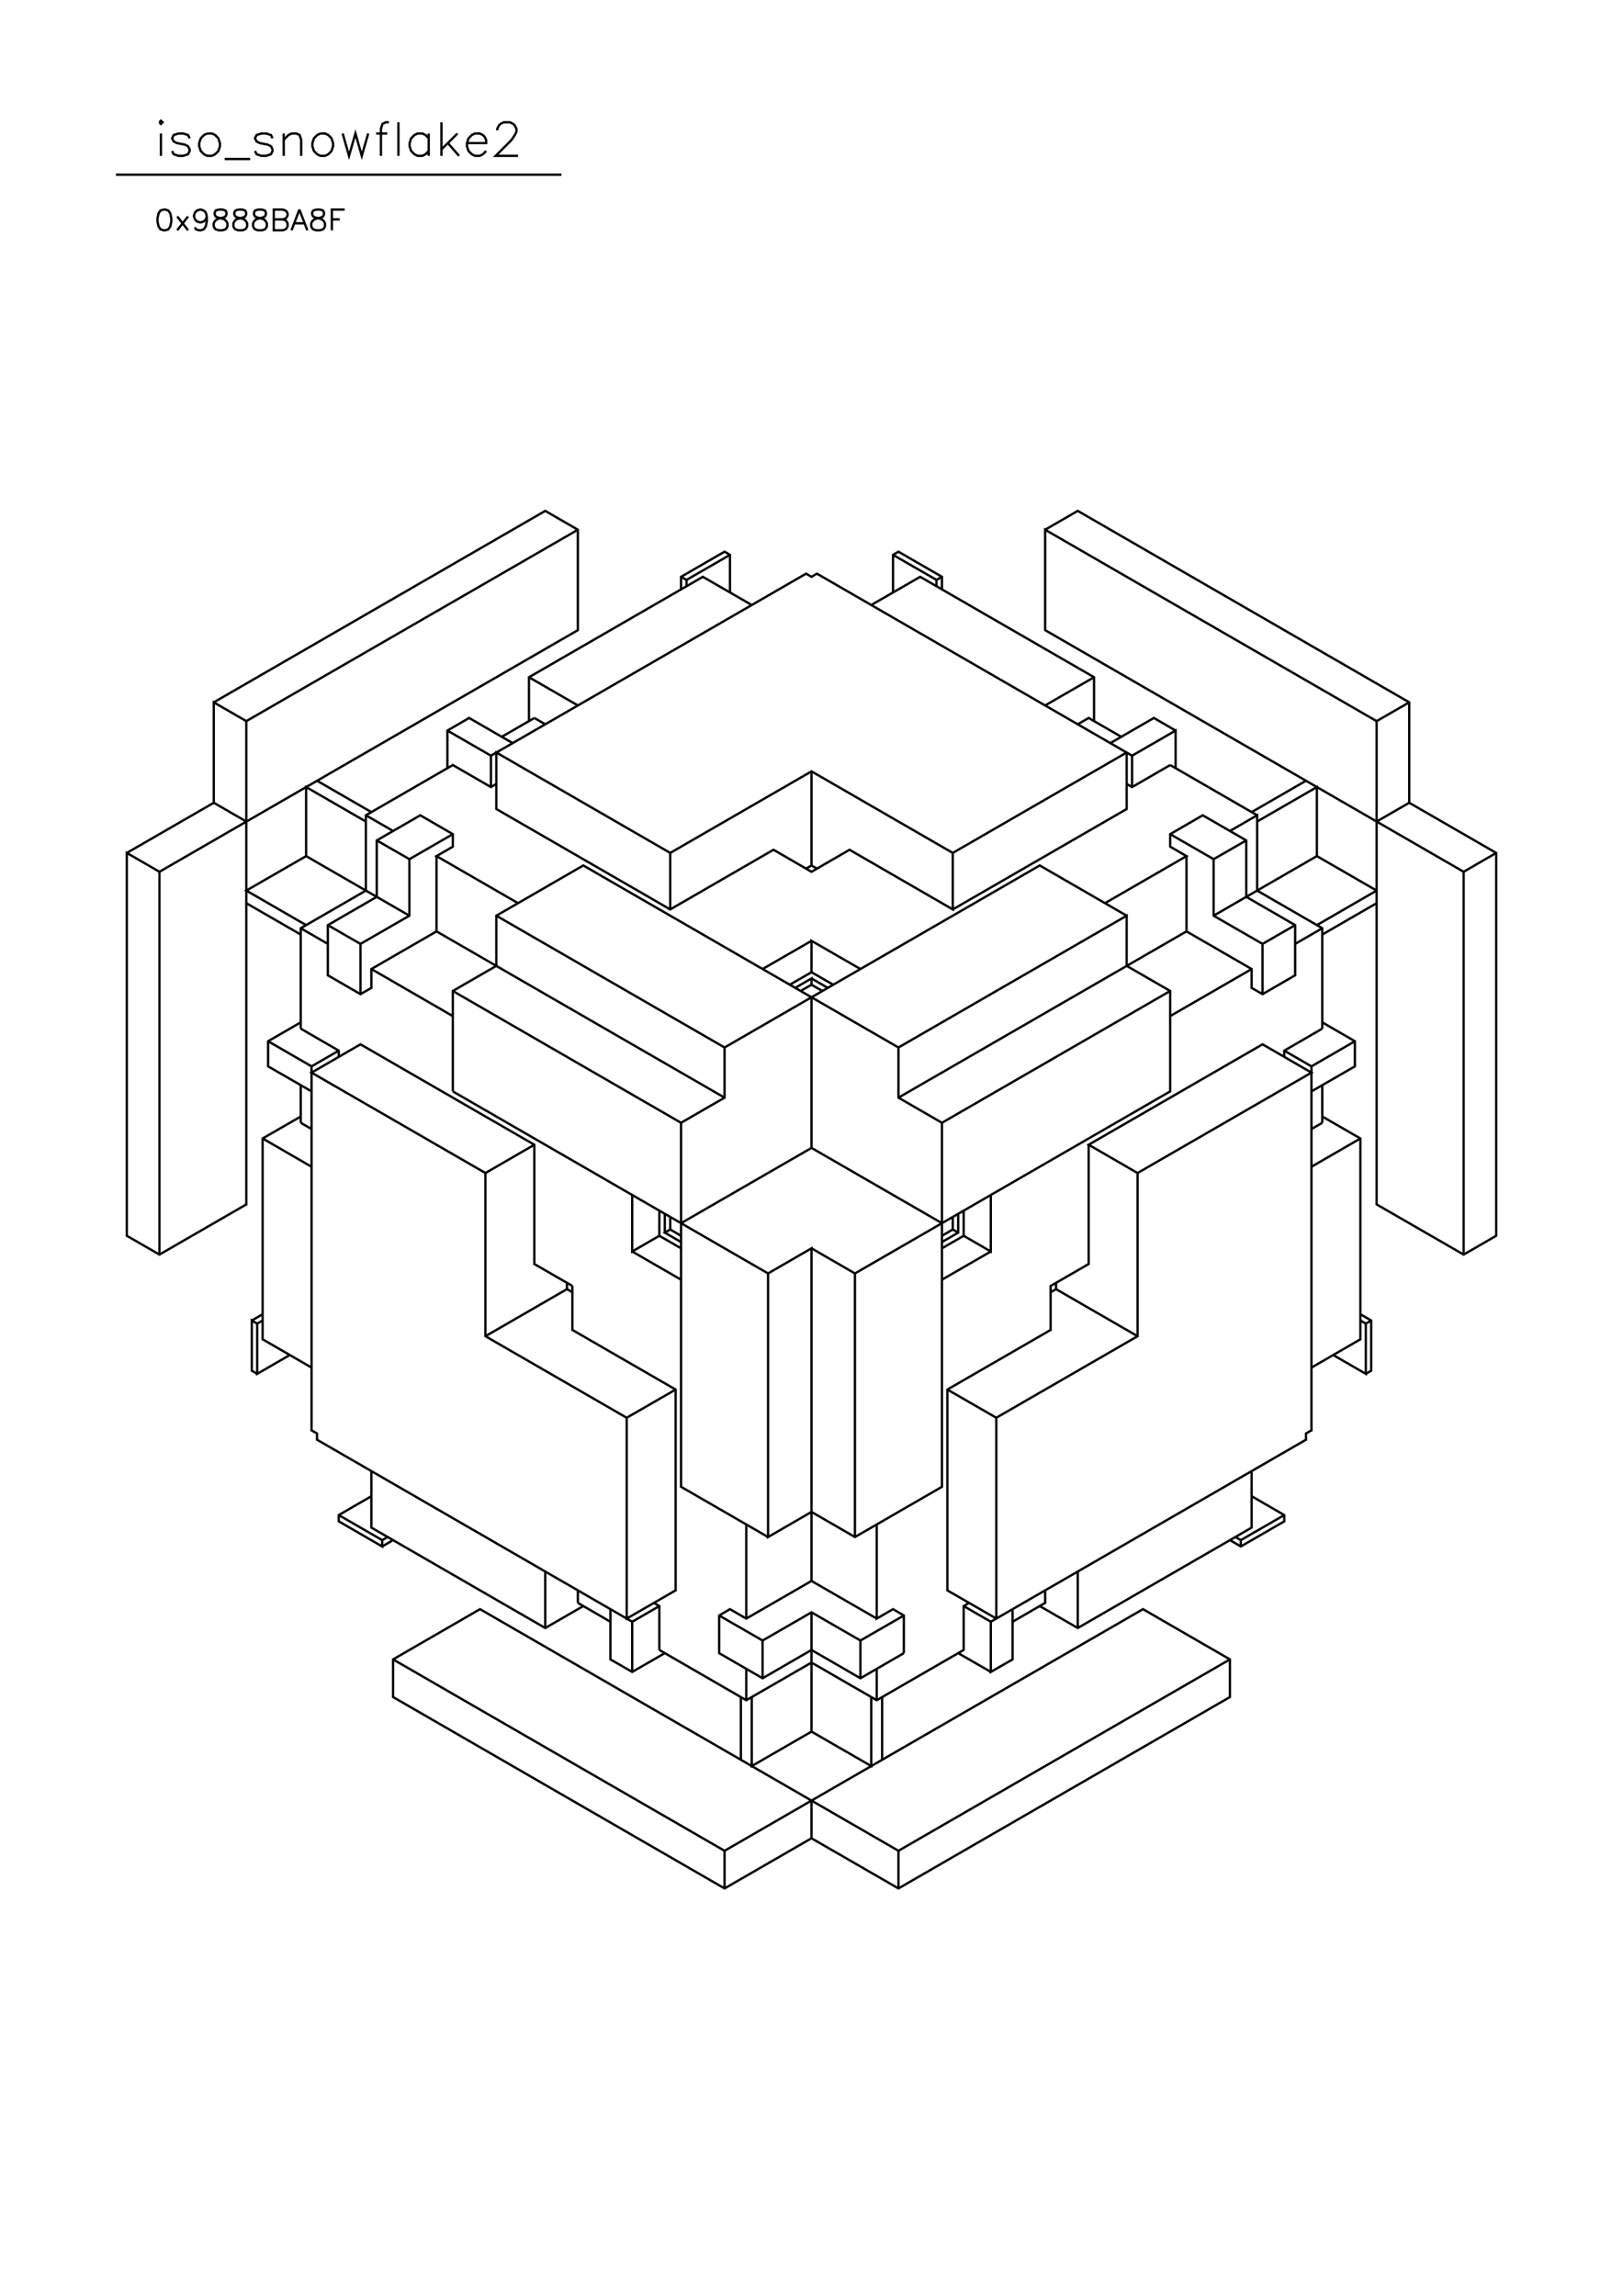 <?xml version="1.0" standalone="no"?>
<svg width="21cm" height="29.7cm" version="1.1" xmlns="http://www.w3.org/2000/svg" viewBox="0.0 0.0 21 29.7">
<path d="M2.766 9.086L7.055 6.609L7.477 6.853L7.477 8.152L2.063 11.278L1.641 11.034L1.641 15.987L2.063 16.23L3.187 15.581L3.187 9.329L2.766 9.086L2.766 10.385L1.641 11.034" stroke-width="0.03" stroke="#000000" fill="none"/>
<path d="M2.063 11.278L2.063 16.23" stroke-width="0.03" stroke="#000000" fill="none"/>
<path d="M3.258 17.083L3.398 17.002" stroke-width="0.03" stroke="#000000" fill="none"/>
<path d="M3.398 17.083L3.328 17.123L3.328 17.773L3.75 17.529" stroke-width="0.03" stroke="#000000" fill="none"/>
<path d="M4.031 17.692L3.398 17.326L3.398 14.728L3.891 14.444" stroke-width="0.03" stroke="#000000" fill="none"/>
<path d="M3.891 14.525L3.891 14.038" stroke-width="0.03" stroke="#000000" fill="none"/>
<path d="M4.031 14.119L3.469 13.795L3.469 13.47L3.891 13.226" stroke-width="0.03" stroke="#000000" fill="none"/>
<path d="M3.891 13.307L3.891 12.008L4.734 11.521L4.734 10.547L5.859 9.897L6.352 10.182L6.422 10.141" stroke-width="0.03" stroke="#000000" fill="none"/>
<path d="M6.352 10.182L6.352 9.776L10.43 7.421L10.5 7.462L10.57 7.421L14.648 9.776L15.211 9.451L15.211 9.938" stroke-width="0.03" stroke="#000000" fill="none"/>
<path d="M15.141 9.897L14.648 10.182L14.578 10.141" stroke-width="0.03" stroke="#000000" fill="none"/>
<path d="M14.648 10.182L14.648 9.776" stroke-width="0.03" stroke="#000000" fill="none"/>
<path d="M14.578 9.735L12.328 11.034L12.328 11.765L10.992 10.993L10.5 11.278L10.008 10.993L8.672 11.765L6.422 10.466L6.422 9.735L8.672 11.034L8.672 11.765" stroke-width="0.03" stroke="#000000" fill="none"/>
<path d="M8.672 11.034L10.5 9.979L12.328 11.034" stroke-width="0.03" stroke="#000000" fill="none"/>
<path d="M12.328 11.765L14.578 10.466L14.578 9.735" stroke-width="0.03" stroke="#000000" fill="none"/>
<path d="M14.508 9.532L14.086 9.288L13.945 9.37" stroke-width="0.03" stroke="#000000" fill="none"/>
<path d="M14.156 9.329L14.156 8.761L11.906 7.462L11.273 7.827" stroke-width="0.03" stroke="#000000" fill="none"/>
<path d="M11.555 7.665L11.555 7.178L11.625 7.137L12.188 7.462L12.188 7.624" stroke-width="0.03" stroke="#000000" fill="none"/>
<path d="M12.117 7.584L12.117 7.502L11.555 7.178" stroke-width="0.03" stroke="#000000" fill="none"/>
<path d="M12.117 7.502L12.188 7.462" stroke-width="0.03" stroke="#000000" fill="none"/>
<path d="M13.523 6.853L13.945 6.609L18.234 9.086L18.234 10.385L19.359 11.034L19.359 15.987L18.938 16.23L17.812 15.581L17.812 9.329L18.234 9.086" stroke-width="0.03" stroke="#000000" fill="none"/>
<path d="M17.812 9.329L13.523 6.853L13.523 8.152L18.938 11.278L19.359 11.034" stroke-width="0.03" stroke="#000000" fill="none"/>
<path d="M18.938 11.278L18.938 16.23" stroke-width="0.03" stroke="#000000" fill="none"/>
<path d="M17.742 17.083L17.672 17.123L17.672 17.773L17.25 17.529" stroke-width="0.03" stroke="#000000" fill="none"/>
<path d="M16.969 17.692L17.602 17.326L17.602 14.728L17.109 14.444" stroke-width="0.03" stroke="#000000" fill="none"/>
<path d="M17.109 14.525L16.969 14.606" stroke-width="0.03" stroke="#000000" fill="none"/>
<path d="M17.109 14.525L17.109 14.038" stroke-width="0.03" stroke="#000000" fill="none"/>
<path d="M16.969 14.119L17.531 13.795L17.531 13.47L17.109 13.226" stroke-width="0.03" stroke="#000000" fill="none"/>
<path d="M17.109 13.307L16.617 13.592L16.617 13.673" stroke-width="0.03" stroke="#000000" fill="none"/>
<path d="M16.617 13.592L16.969 13.795L16.969 18.504L16.898 18.544L16.898 18.625L12.82 20.98L12.82 21.629L13.102 21.467L13.102 20.817" stroke-width="0.03" stroke="#000000" fill="none"/>
<path d="M13.102 20.98L13.523 20.736L13.523 20.574" stroke-width="0.03" stroke="#000000" fill="none"/>
<path d="M13.453 20.777L13.945 21.061L16.195 19.762L16.195 19.031" stroke-width="0.03" stroke="#000000" fill="none"/>
<path d="M16.195 19.356L16.617 19.6L16.617 19.681L16.055 20.006L15.914 19.924" stroke-width="0.03" stroke="#000000" fill="none"/>
<path d="M15.984 19.884L16.055 19.924L16.055 20.006" stroke-width="0.03" stroke="#000000" fill="none"/>
<path d="M16.055 19.924L16.617 19.6" stroke-width="0.03" stroke="#000000" fill="none"/>
<path d="M15.914 21.467L11.625 23.943L6.211 20.817L5.086 21.467L5.086 21.954L9.375 24.43L10.5 23.781L11.625 24.43L15.914 21.954L15.914 21.467L14.789 20.817L9.375 23.943L5.086 21.467" stroke-width="0.03" stroke="#000000" fill="none"/>
<path d="M4.945 20.006L5.086 19.924" stroke-width="0.03" stroke="#000000" fill="none"/>
<path d="M5.016 19.884L4.945 19.924L4.945 20.006L4.383 19.681L4.383 19.6L4.805 19.356" stroke-width="0.03" stroke="#000000" fill="none"/>
<path d="M4.805 19.031L4.805 19.762L7.055 21.061L7.547 20.777" stroke-width="0.03" stroke="#000000" fill="none"/>
<path d="M7.477 20.736L7.477 20.574" stroke-width="0.03" stroke="#000000" fill="none"/>
<path d="M7.477 20.736L7.898 20.98" stroke-width="0.03" stroke="#000000" fill="none"/>
<path d="M7.898 20.817L7.898 21.467L8.18 21.629L8.602 21.386" stroke-width="0.03" stroke="#000000" fill="none"/>
<path d="M8.531 21.345L8.531 20.777L8.461 20.736" stroke-width="0.03" stroke="#000000" fill="none"/>
<path d="M8.531 20.777L8.18 20.98L8.18 21.629" stroke-width="0.03" stroke="#000000" fill="none"/>
<path d="M8.531 21.345L9.656 21.995L10.5 21.508L11.344 21.995L12.469 21.345L12.469 20.777L12.539 20.736" stroke-width="0.03" stroke="#000000" fill="none"/>
<path d="M12.469 20.777L12.82 20.98" stroke-width="0.03" stroke="#000000" fill="none"/>
<path d="M12.891 20.939L12.891 18.341L14.719 17.286L14.719 15.175L14.086 14.809L16.336 13.51L16.969 13.876L14.719 15.175" stroke-width="0.03" stroke="#000000" fill="none"/>
<path d="M14.086 14.809L14.086 16.352L13.594 16.636L13.594 17.205L12.258 17.976L12.258 20.574L12.891 20.939" stroke-width="0.03" stroke="#000000" fill="none"/>
<path d="M12.398 21.386L12.82 21.629" stroke-width="0.03" stroke="#000000" fill="none"/>
<path d="M11.695 21.386L11.133 21.711L10.5 21.345L9.867 21.711L9.305 21.386L9.305 20.899L9.445 20.817L9.656 20.939L10.5 20.452L10.5 16.149L9.938 16.474L9.938 19.884L10.5 19.559L11.062 19.884L12.188 19.234L12.188 14.525L11.625 14.2L11.625 13.551L14.578 11.846L14.578 12.495L15.141 12.82L15.141 14.119L11.062 16.474L11.062 19.884" stroke-width="0.03" stroke="#000000" fill="none"/>
<path d="M11.344 19.721L11.344 20.939L11.555 20.817L11.695 20.899L11.695 21.386" stroke-width="0.03" stroke="#000000" fill="none"/>
<path d="M11.344 21.589L11.344 21.995" stroke-width="0.03" stroke="#000000" fill="none"/>
<path d="M11.273 21.954L11.273 22.847L10.5 22.401L9.727 22.847L9.727 21.954" stroke-width="0.03" stroke="#000000" fill="none"/>
<path d="M9.656 21.995L9.656 21.589" stroke-width="0.03" stroke="#000000" fill="none"/>
<path d="M9.867 21.711L9.867 21.223L9.305 20.899" stroke-width="0.03" stroke="#000000" fill="none"/>
<path d="M9.656 20.939L9.656 19.721" stroke-width="0.03" stroke="#000000" fill="none"/>
<path d="M9.938 19.884L8.812 19.234L8.812 14.525L9.375 14.2L9.375 13.551L13.453 11.196L14.578 11.846" stroke-width="0.03" stroke="#000000" fill="none"/>
<path d="M14.297 11.684L15.352 11.075L15.141 10.953L15.141 10.791L15.562 10.547L16.125 10.872L16.125 11.602L16.758 11.968L16.758 12.617L16.336 12.861L16.195 12.78L16.195 12.536L15.352 12.049L15.352 11.075" stroke-width="0.03" stroke="#000000" fill="none"/>
<path d="M15.703 11.115L16.125 10.872" stroke-width="0.03" stroke="#000000" fill="none"/>
<path d="M15.914 10.75L16.266 10.547L16.266 11.521L17.109 12.008L17.109 13.307" stroke-width="0.03" stroke="#000000" fill="none"/>
<path d="M17.531 13.47L16.969 13.795" stroke-width="0.03" stroke="#000000" fill="none"/>
<path d="M17.602 14.728L16.969 15.094" stroke-width="0.03" stroke="#000000" fill="none"/>
<path d="M17.602 17.002L17.742 17.083L17.742 17.732L17.672 17.773" stroke-width="0.03" stroke="#000000" fill="none"/>
<path d="M17.672 17.123L17.602 17.083" stroke-width="0.03" stroke="#000000" fill="none"/>
<path d="M14.719 17.286L13.664 16.677L13.664 16.596" stroke-width="0.03" stroke="#000000" fill="none"/>
<path d="M13.664 16.677L13.594 16.717" stroke-width="0.03" stroke="#000000" fill="none"/>
<path d="M12.82 16.19L12.188 16.555" stroke-width="0.03" stroke="#000000" fill="none"/>
<path d="M12.188 16.149L12.469 15.987L12.469 15.662" stroke-width="0.03" stroke="#000000" fill="none"/>
<path d="M12.398 15.702L12.398 15.946L12.188 16.068" stroke-width="0.03" stroke="#000000" fill="none"/>
<path d="M12.188 15.987L12.328 15.905L12.328 15.743" stroke-width="0.03" stroke="#000000" fill="none"/>
<path d="M12.328 15.905L12.398 15.946" stroke-width="0.03" stroke="#000000" fill="none"/>
<path d="M12.469 15.987L12.82 16.19L12.82 15.459" stroke-width="0.03" stroke="#000000" fill="none"/>
<path d="M12.188 15.824L10.5 14.85L8.812 15.824" stroke-width="0.03" stroke="#000000" fill="none"/>
<path d="M8.672 15.905L8.602 15.946L8.812 16.068" stroke-width="0.03" stroke="#000000" fill="none"/>
<path d="M8.812 15.987L8.672 15.905L8.672 15.743" stroke-width="0.03" stroke="#000000" fill="none"/>
<path d="M8.602 15.702L8.602 15.946" stroke-width="0.03" stroke="#000000" fill="none"/>
<path d="M8.531 15.987L8.18 16.19L8.18 15.459" stroke-width="0.03" stroke="#000000" fill="none"/>
<path d="M8.531 15.662L8.531 15.987L8.812 16.149" stroke-width="0.03" stroke="#000000" fill="none"/>
<path d="M8.812 16.555L8.18 16.19" stroke-width="0.03" stroke="#000000" fill="none"/>
<path d="M7.406 16.636L7.406 17.205L8.742 17.976L8.742 20.574L8.109 20.939L8.109 18.341L8.742 17.976" stroke-width="0.03" stroke="#000000" fill="none"/>
<path d="M8.109 18.341L6.281 17.286L6.281 15.175L4.031 13.876L4.664 13.51L6.914 14.809L6.914 16.352L7.406 16.636" stroke-width="0.03" stroke="#000000" fill="none"/>
<path d="M7.336 16.596L7.336 16.677L7.406 16.717" stroke-width="0.03" stroke="#000000" fill="none"/>
<path d="M7.336 16.677L6.281 17.286" stroke-width="0.03" stroke="#000000" fill="none"/>
<path d="M6.281 15.175L6.914 14.809" stroke-width="0.03" stroke="#000000" fill="none"/>
<path d="M5.859 14.119L5.859 12.82L6.422 12.495L6.422 11.846L7.547 11.196L11.625 13.551" stroke-width="0.03" stroke="#000000" fill="none"/>
<path d="M11.625 14.2L15.352 12.049" stroke-width="0.03" stroke="#000000" fill="none"/>
<path d="M15.703 11.846L17.039 11.075L17.039 10.182L16.266 10.628" stroke-width="0.03" stroke="#000000" fill="none"/>
<path d="M16.266 10.547L15.141 9.897" stroke-width="0.03" stroke="#000000" fill="none"/>
<path d="M15.211 9.451L14.93 9.288L14.367 9.613" stroke-width="0.03" stroke="#000000" fill="none"/>
<path d="M14.156 8.761L13.523 9.126" stroke-width="0.03" stroke="#000000" fill="none"/>
<path d="M15.141 10.791L15.703 11.115L15.703 11.846L16.336 12.211L16.336 12.861" stroke-width="0.03" stroke="#000000" fill="none"/>
<path d="M16.195 12.536L15.141 13.145" stroke-width="0.03" stroke="#000000" fill="none"/>
<path d="M15.141 12.82L12.188 14.525" stroke-width="0.03" stroke="#000000" fill="none"/>
<path d="M10.5 14.85L10.5 12.901" stroke-width="0.03" stroke="#000000" fill="none"/>
<path d="M10.359 12.82L10.5 12.739L10.5 12.658L10.289 12.78" stroke-width="0.03" stroke="#000000" fill="none"/>
<path d="M10.219 12.739L10.5 12.577L10.5 12.171L11.133 12.536" stroke-width="0.03" stroke="#000000" fill="none"/>
<path d="M10.781 12.739L10.5 12.577" stroke-width="0.03" stroke="#000000" fill="none"/>
<path d="M10.5 12.658L10.711 12.78" stroke-width="0.03" stroke="#000000" fill="none"/>
<path d="M10.641 12.82L10.5 12.739" stroke-width="0.03" stroke="#000000" fill="none"/>
<path d="M10.5 12.171L9.867 12.536" stroke-width="0.03" stroke="#000000" fill="none"/>
<path d="M9.375 13.551L6.422 11.846" stroke-width="0.03" stroke="#000000" fill="none"/>
<path d="M6.703 11.684L5.648 11.075L5.859 10.953L5.859 10.791L5.438 10.547L4.875 10.872L4.875 11.602L4.242 11.968L4.242 12.617L4.664 12.861L4.805 12.78L4.805 12.536L5.648 12.049L9.375 14.2" stroke-width="0.03" stroke="#000000" fill="none"/>
<path d="M8.812 14.525L5.859 12.82" stroke-width="0.03" stroke="#000000" fill="none"/>
<path d="M5.859 13.145L4.805 12.536" stroke-width="0.03" stroke="#000000" fill="none"/>
<path d="M4.664 12.211L5.297 11.846L5.297 11.115L5.859 10.791" stroke-width="0.03" stroke="#000000" fill="none"/>
<path d="M5.648 11.075L5.648 12.049" stroke-width="0.03" stroke="#000000" fill="none"/>
<path d="M5.297 11.846L3.961 11.075L3.961 10.182L4.734 10.628" stroke-width="0.03" stroke="#000000" fill="none"/>
<path d="M4.734 10.547L5.086 10.75" stroke-width="0.03" stroke="#000000" fill="none"/>
<path d="M4.875 10.872L5.297 11.115" stroke-width="0.03" stroke="#000000" fill="none"/>
<path d="M4.805 10.506L4.102 10.1" stroke-width="0.03" stroke="#000000" fill="none"/>
<path d="M3.961 11.075L3.187 11.521L3.961 11.968" stroke-width="0.03" stroke="#000000" fill="none"/>
<path d="M3.891 12.008L4.242 12.211" stroke-width="0.03" stroke="#000000" fill="none"/>
<path d="M4.242 11.968L4.664 12.211L4.664 12.861" stroke-width="0.03" stroke="#000000" fill="none"/>
<path d="M4.383 13.592L4.031 13.795L4.031 18.504L4.102 18.544L4.102 18.625L8.18 20.98" stroke-width="0.03" stroke="#000000" fill="none"/>
<path d="M7.055 21.061L7.055 20.33" stroke-width="0.03" stroke="#000000" fill="none"/>
<path d="M4.945 19.924L4.383 19.6" stroke-width="0.03" stroke="#000000" fill="none"/>
<path d="M3.328 17.773L3.258 17.732L3.258 17.083L3.328 17.123" stroke-width="0.03" stroke="#000000" fill="none"/>
<path d="M4.031 15.094L3.398 14.728" stroke-width="0.03" stroke="#000000" fill="none"/>
<path d="M3.891 14.525L4.031 14.606" stroke-width="0.03" stroke="#000000" fill="none"/>
<path d="M4.031 13.795L3.469 13.47" stroke-width="0.03" stroke="#000000" fill="none"/>
<path d="M3.891 13.307L4.383 13.592L4.383 13.673" stroke-width="0.03" stroke="#000000" fill="none"/>
<path d="M5.859 14.119L9.938 16.474" stroke-width="0.03" stroke="#000000" fill="none"/>
<path d="M10.5 16.149L11.062 16.474" stroke-width="0.03" stroke="#000000" fill="none"/>
<path d="M12.258 17.976L12.891 18.341" stroke-width="0.03" stroke="#000000" fill="none"/>
<path d="M13.945 20.33L13.945 21.061" stroke-width="0.03" stroke="#000000" fill="none"/>
<path d="M11.695 20.899L11.133 21.223L10.5 20.858L9.867 21.223" stroke-width="0.03" stroke="#000000" fill="none"/>
<path d="M10.5 20.858L10.5 22.401" stroke-width="0.03" stroke="#000000" fill="none"/>
<path d="M10.5 23.294L10.5 23.781" stroke-width="0.03" stroke="#000000" fill="none"/>
<path d="M9.375 23.943L9.375 24.43" stroke-width="0.03" stroke="#000000" fill="none"/>
<path d="M9.586 22.766L9.586 21.954" stroke-width="0.03" stroke="#000000" fill="none"/>
<path d="M11.133 21.711L11.133 21.223" stroke-width="0.03" stroke="#000000" fill="none"/>
<path d="M11.344 20.939L10.5 20.452" stroke-width="0.03" stroke="#000000" fill="none"/>
<path d="M11.414 21.954L11.414 22.766" stroke-width="0.03" stroke="#000000" fill="none"/>
<path d="M11.625 23.943L11.625 24.43" stroke-width="0.03" stroke="#000000" fill="none"/>
<path d="M16.336 12.211L16.758 11.968" stroke-width="0.03" stroke="#000000" fill="none"/>
<path d="M16.758 12.211L17.109 12.008" stroke-width="0.03" stroke="#000000" fill="none"/>
<path d="M17.109 12.09L17.812 11.684" stroke-width="0.03" stroke="#000000" fill="none"/>
<path d="M17.812 11.521L17.039 11.968" stroke-width="0.03" stroke="#000000" fill="none"/>
<path d="M17.812 11.521L17.039 11.075" stroke-width="0.03" stroke="#000000" fill="none"/>
<path d="M17.812 10.628L18.234 10.385" stroke-width="0.03" stroke="#000000" fill="none"/>
<path d="M16.898 10.1L16.195 10.506" stroke-width="0.03" stroke="#000000" fill="none"/>
<path d="M10.57 11.237L10.5 11.196L10.43 11.237" stroke-width="0.03" stroke="#000000" fill="none"/>
<path d="M10.5 11.196L10.5 9.979" stroke-width="0.03" stroke="#000000" fill="none"/>
<path d="M9.727 7.827L9.094 7.462L6.844 8.761L6.844 9.329" stroke-width="0.03" stroke="#000000" fill="none"/>
<path d="M6.914 9.288L6.492 9.532" stroke-width="0.03" stroke="#000000" fill="none"/>
<path d="M6.633 9.613L6.07 9.288L5.789 9.451L5.789 9.938" stroke-width="0.03" stroke="#000000" fill="none"/>
<path d="M5.789 9.451L6.352 9.776" stroke-width="0.03" stroke="#000000" fill="none"/>
<path d="M6.914 9.288L7.055 9.37" stroke-width="0.03" stroke="#000000" fill="none"/>
<path d="M7.477 9.126L6.844 8.761" stroke-width="0.03" stroke="#000000" fill="none"/>
<path d="M7.477 6.853L3.187 9.329" stroke-width="0.03" stroke="#000000" fill="none"/>
<path d="M2.766 10.385L3.187 10.628" stroke-width="0.03" stroke="#000000" fill="none"/>
<path d="M3.187 11.684L3.891 12.09" stroke-width="0.03" stroke="#000000" fill="none"/>
<path d="M8.812 7.624L8.812 7.462L9.375 7.137L9.445 7.178L9.445 7.665" stroke-width="0.03" stroke="#000000" fill="none"/>
<path d="M9.445 7.178L8.883 7.502L8.883 7.584" stroke-width="0.03" stroke="#000000" fill="none"/>
<path d="M8.883 7.502L8.812 7.462" stroke-width="0.03" stroke="#000000" fill="none"/>
<path d="M7.264 2.26L1.5 2.26" stroke-width="0.03" stroke="#000000" fill="none"/>
<path d="M2.082 2.016L2.082 1.727" stroke-width="0.03" stroke="#000000" fill="none"/>
<path d="M2.062 1.582L2.082 1.603L2.103 1.582L2.082 1.562L2.062 1.582" stroke-width="0.03" stroke="#000000" fill="none"/>
<path d="M2.227 1.954L2.247 1.995L2.309 2.016L2.371 2.016L2.433 1.995L2.454 1.954L2.454 1.933L2.433 1.892L2.392 1.871L2.289 1.851L2.247 1.83L2.227 1.789L2.247 1.747L2.309 1.727L2.371 1.727L2.433 1.747L2.454 1.789" stroke-width="0.03" stroke="#000000" fill="none"/>
<path d="M2.681 1.727L2.639 1.747L2.598 1.789L2.577 1.851L2.577 1.892L2.598 1.954L2.639 1.995L2.681 2.016L2.742 2.016L2.784 1.995L2.825 1.954L2.846 1.892L2.846 1.851L2.825 1.789L2.784 1.747L2.742 1.727L2.681 1.727" stroke-width="0.03" stroke="#000000" fill="none"/>
<path d="M2.907 2.057L3.237 2.057" stroke-width="0.03" stroke="#000000" fill="none"/>
<path d="M3.299 1.954L3.32 1.995L3.382 2.016L3.444 2.016L3.506 1.995L3.526 1.954L3.526 1.933L3.506 1.892L3.464 1.871L3.361 1.851L3.32 1.83L3.299 1.789L3.32 1.747L3.382 1.727L3.444 1.727L3.506 1.747L3.526 1.789" stroke-width="0.03" stroke="#000000" fill="none"/>
<path d="M3.671 1.809L3.732 1.747L3.774 1.727L3.836 1.727L3.877 1.747L3.897 1.809L3.897 2.016" stroke-width="0.03" stroke="#000000" fill="none"/>
<path d="M3.671 2.016L3.671 1.727" stroke-width="0.03" stroke="#000000" fill="none"/>
<path d="M4.145 1.727L4.104 1.747L4.062 1.789L4.042 1.851L4.042 1.892L4.062 1.954L4.104 1.995L4.145 2.016L4.207 2.016L4.248 1.995L4.289 1.954L4.31 1.892L4.31 1.851L4.289 1.789L4.248 1.747L4.207 1.727L4.145 1.727" stroke-width="0.03" stroke="#000000" fill="none"/>
<path d="M4.434 1.727L4.516 2.016L4.599 1.727L4.681 2.016L4.764 1.727" stroke-width="0.03" stroke="#000000" fill="none"/>
<path d="M4.867 1.727L5.011 1.727" stroke-width="0.03" stroke="#000000" fill="none"/>
<path d="M5.032 1.582L4.99 1.582L4.949 1.603L4.929 1.665L4.929 2.016" stroke-width="0.03" stroke="#000000" fill="none"/>
<path d="M5.155 2.016L5.155 1.582" stroke-width="0.03" stroke="#000000" fill="none"/>
<path d="M5.547 1.727L5.547 2.016" stroke-width="0.03" stroke="#000000" fill="none"/>
<path d="M5.547 1.954L5.506 1.995L5.465 2.016L5.403 2.016L5.362 1.995L5.32 1.954L5.3 1.892L5.3 1.851L5.32 1.789L5.362 1.747L5.403 1.727L5.465 1.727L5.506 1.747L5.547 1.789" stroke-width="0.03" stroke="#000000" fill="none"/>
<path d="M5.712 1.933L5.919 1.727" stroke-width="0.03" stroke="#000000" fill="none"/>
<path d="M5.795 1.851L5.939 2.016" stroke-width="0.03" stroke="#000000" fill="none"/>
<path d="M6.042 1.851L6.29 1.851L6.29 1.809L6.269 1.768L6.249 1.747L6.207 1.727L6.145 1.727L6.104 1.747L6.063 1.789L6.042 1.851L6.042 1.892L6.063 1.954L6.104 1.995L6.145 2.016L6.207 2.016L6.249 1.995L6.29 1.954" stroke-width="0.03" stroke="#000000" fill="none"/>
<path d="M6.434 1.686L6.434 1.665L6.455 1.624L6.475 1.603L6.517 1.582L6.599 1.582L6.64 1.603L6.661 1.624L6.682 1.665L6.682 1.706L6.661 1.747L6.62 1.809L6.414 2.016L6.702 2.016" stroke-width="0.03" stroke="#000000" fill="none"/>
<path d="M5.712 2.016L5.712 1.582" stroke-width="0.03" stroke="#000000" fill="none"/>
<path d="M4.46 2.711L4.294 2.711L4.294 2.979" stroke-width="0.03" stroke="#000000" fill="none"/>
<path d="M4.294 2.838L4.396 2.838" stroke-width="0.03" stroke="#000000" fill="none"/>
<path d="M4.09 2.711L4.052 2.724L4.039 2.749L4.039 2.775L4.052 2.8L4.078 2.813L4.129 2.826L4.167 2.838L4.192 2.864L4.205 2.889L4.205 2.928L4.192 2.953L4.18 2.966L4.141 2.979L4.09 2.979L4.052 2.966L4.039 2.953L4.027 2.928L4.027 2.889L4.039 2.864L4.065 2.838L4.103 2.826L4.154 2.813L4.18 2.8L4.192 2.775L4.192 2.749L4.18 2.724L4.141 2.711L4.09 2.711" stroke-width="0.03" stroke="#000000" fill="none"/>
<path d="M3.874 2.711L3.772 2.979" stroke-width="0.03" stroke="#000000" fill="none"/>
<path d="M3.81 2.889L3.937 2.889" stroke-width="0.03" stroke="#000000" fill="none"/>
<path d="M3.976 2.979L3.874 2.711" stroke-width="0.03" stroke="#000000" fill="none"/>
<path d="M3.657 2.838L3.695 2.826L3.708 2.813L3.721 2.787L3.721 2.762L3.708 2.736L3.695 2.724L3.657 2.711L3.542 2.711L3.542 2.979L3.657 2.979L3.695 2.966L3.708 2.953L3.721 2.928L3.721 2.889L3.708 2.864L3.695 2.851L3.657 2.838L3.542 2.838" stroke-width="0.03" stroke="#000000" fill="none"/>
<path d="M3.338 2.711L3.3 2.724L3.287 2.749L3.287 2.775L3.3 2.8L3.326 2.813L3.377 2.826L3.415 2.838L3.44 2.864L3.453 2.889L3.453 2.928L3.44 2.953L3.428 2.966L3.389 2.979L3.338 2.979L3.3 2.966L3.287 2.953L3.275 2.928L3.275 2.889L3.287 2.864L3.313 2.838L3.351 2.826L3.402 2.813L3.428 2.8L3.44 2.775L3.44 2.749L3.428 2.724L3.389 2.711L3.338 2.711" stroke-width="0.03" stroke="#000000" fill="none"/>
<path d="M3.083 2.711L3.045 2.724L3.032 2.749L3.032 2.775L3.045 2.8L3.071 2.813L3.122 2.826L3.16 2.838L3.185 2.864L3.198 2.889L3.198 2.928L3.185 2.953L3.173 2.966L3.134 2.979L3.083 2.979L3.045 2.966L3.032 2.953L3.02 2.928L3.02 2.889L3.032 2.864L3.058 2.838L3.096 2.826L3.147 2.813L3.173 2.8L3.185 2.775L3.185 2.749L3.173 2.724L3.134 2.711L3.083 2.711" stroke-width="0.03" stroke="#000000" fill="none"/>
<path d="M2.829 2.711L2.79 2.724L2.778 2.749L2.778 2.775L2.79 2.8L2.816 2.813L2.867 2.826L2.905 2.838L2.93 2.864L2.943 2.889L2.943 2.928L2.93 2.953L2.918 2.966L2.879 2.979L2.829 2.979L2.79 2.966L2.778 2.953L2.765 2.928L2.765 2.889L2.778 2.864L2.803 2.838L2.841 2.826L2.892 2.813L2.918 2.8L2.93 2.775L2.93 2.749L2.918 2.724L2.879 2.711L2.829 2.711" stroke-width="0.03" stroke="#000000" fill="none"/>
<path d="M2.676 2.8L2.663 2.838L2.637 2.864L2.599 2.877L2.586 2.877L2.548 2.864L2.523 2.838L2.51 2.8L2.51 2.787L2.523 2.749L2.548 2.724L2.586 2.711L2.599 2.711L2.637 2.724L2.663 2.749L2.676 2.8L2.676 2.864L2.663 2.928L2.637 2.966L2.599 2.979L2.574 2.979L2.535 2.966L2.523 2.94" stroke-width="0.03" stroke="#000000" fill="none"/>
<path d="M2.433 2.979L2.293 2.8" stroke-width="0.03" stroke="#000000" fill="none"/>
<path d="M2.433 2.8L2.293 2.979" stroke-width="0.03" stroke="#000000" fill="none"/>
<path d="M2.115 2.711L2.076 2.724L2.051 2.762L2.038 2.826L2.038 2.864L2.051 2.928L2.076 2.966L2.115 2.979L2.14 2.979L2.178 2.966L2.204 2.928L2.217 2.864L2.217 2.826L2.204 2.762L2.178 2.724L2.14 2.711L2.115 2.711" stroke-width="0.03" stroke="#000000" fill="none"/>
</svg>
